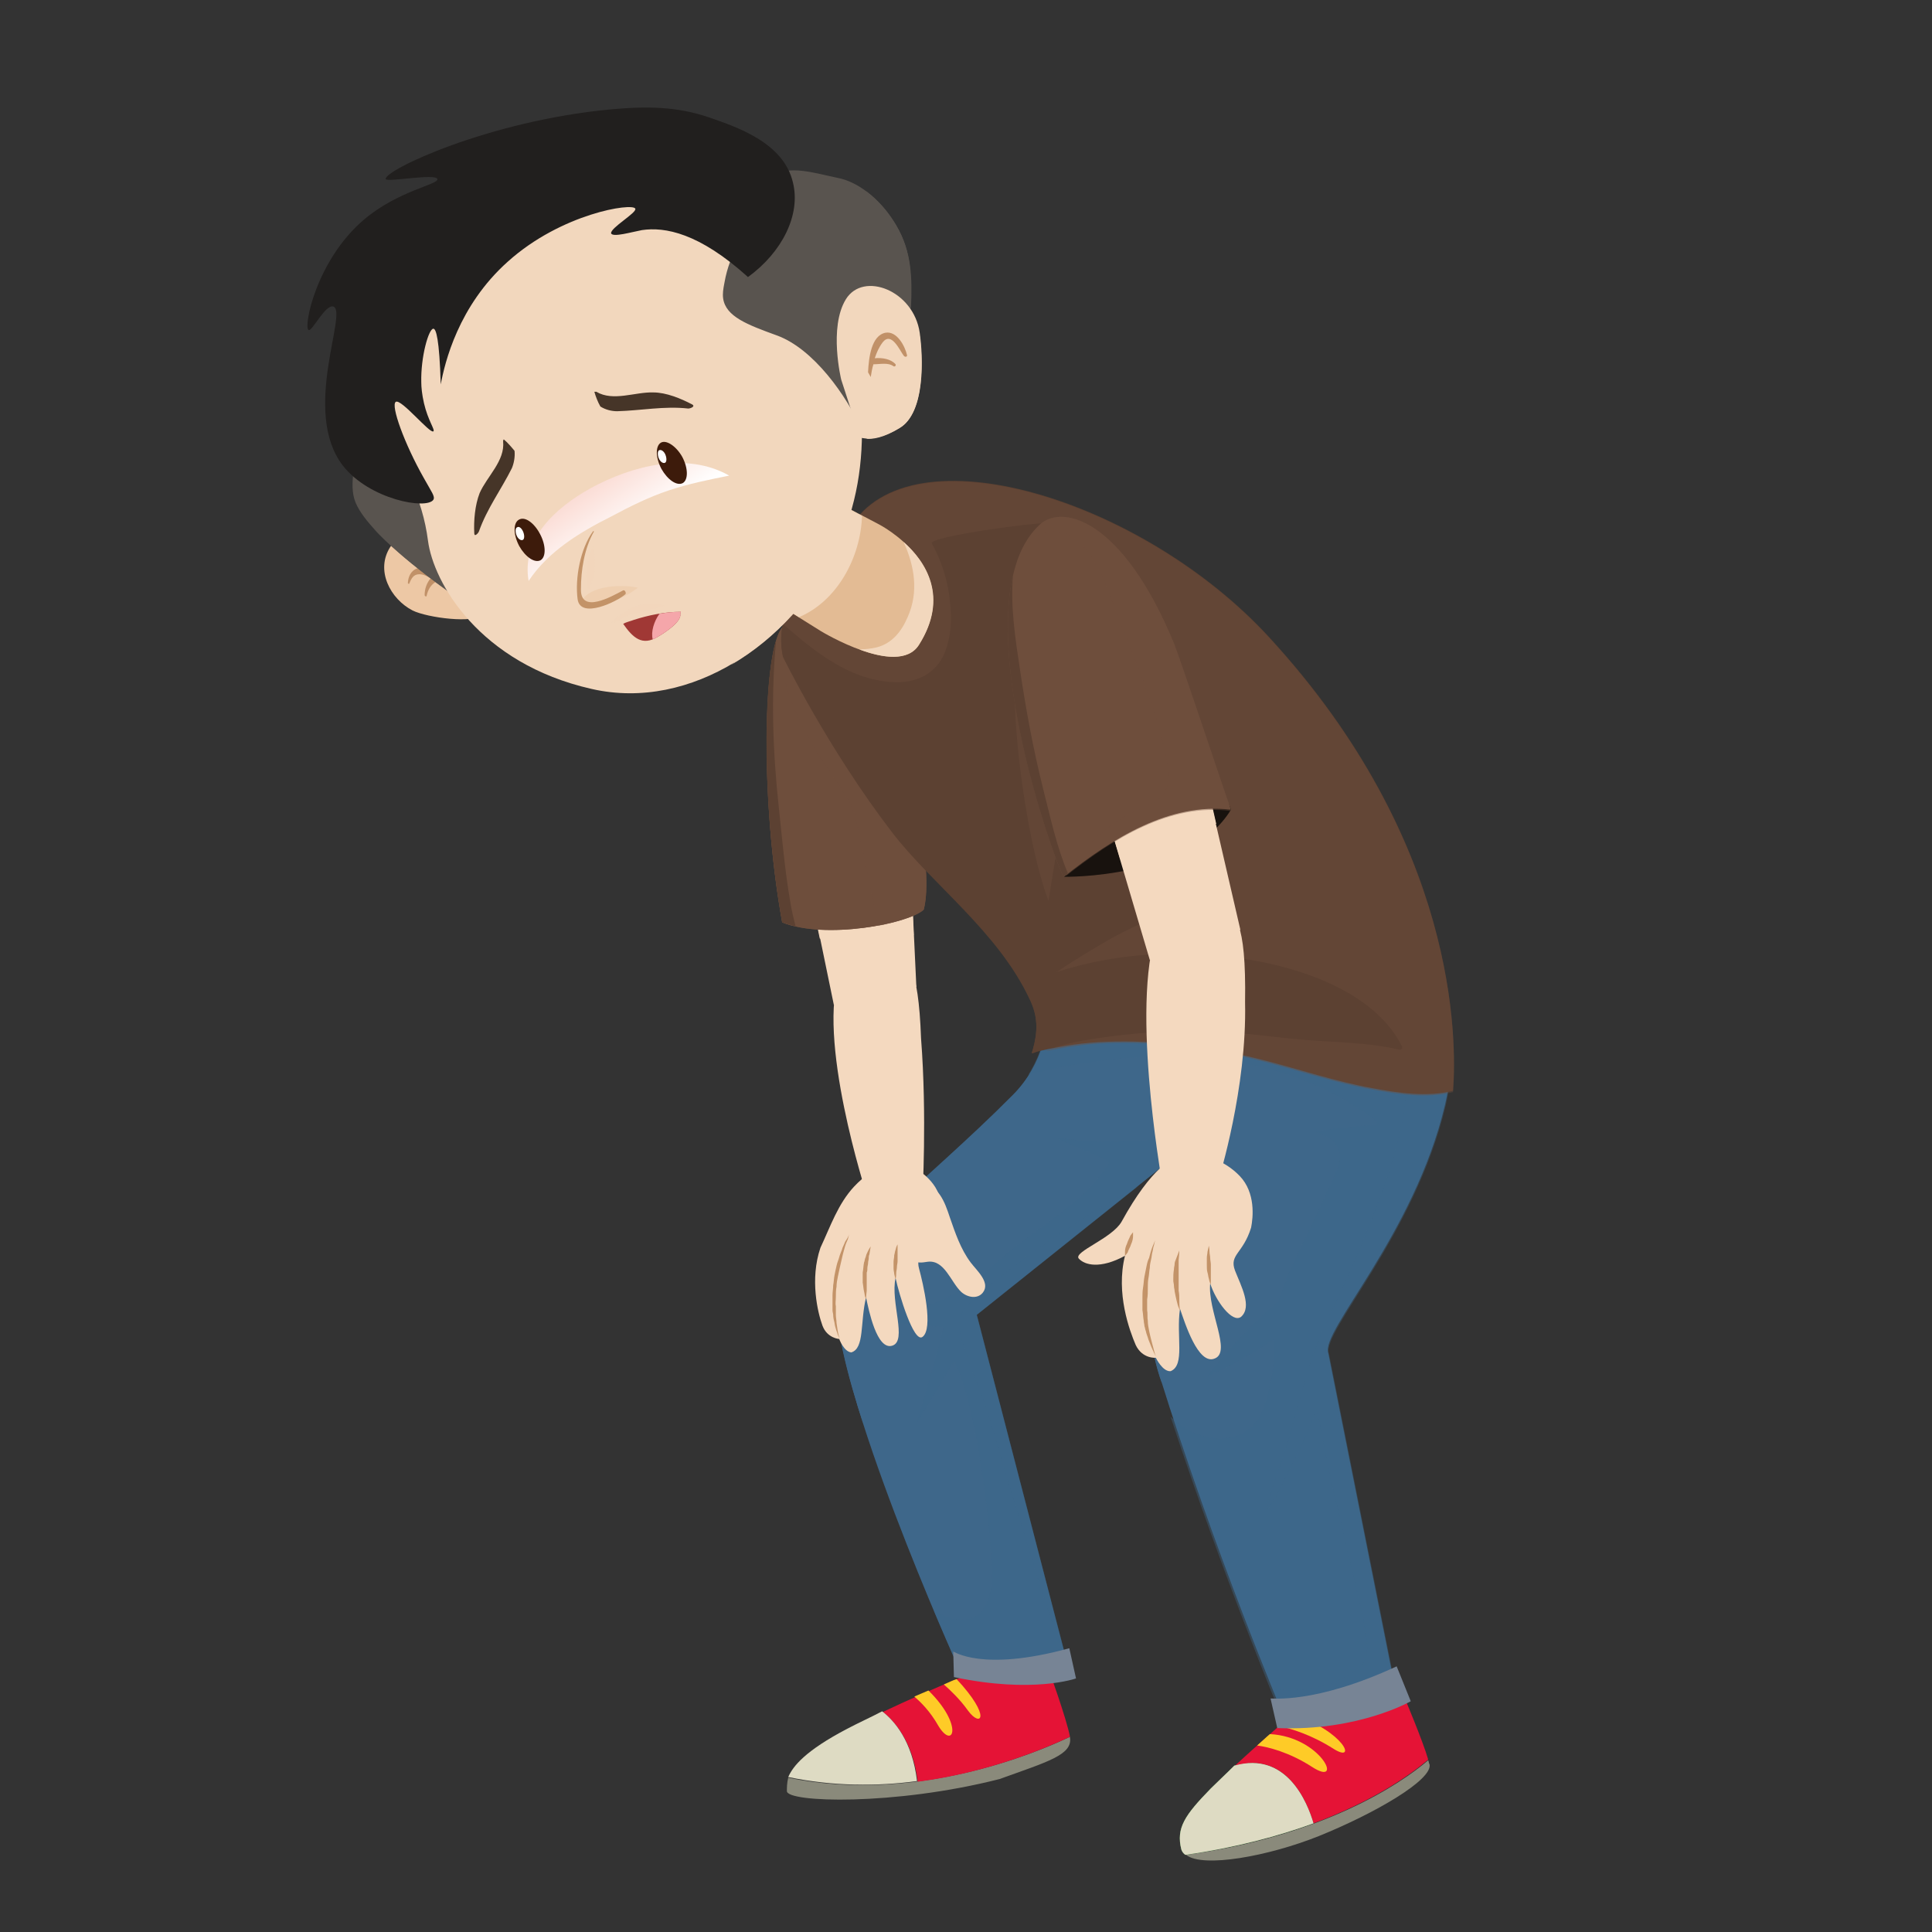 <?xml version="1.0" encoding="utf-8"?>
<!-- Generator: Adobe Illustrator 23.0.5, SVG Export Plug-In . SVG Version: 6.00 Build 0)  -->
<svg version="1.1" id="Layer_1" xmlns="http://www.w3.org/2000/svg" xmlns:xlink="http://www.w3.org/1999/xlink" x="0px" y="0px"
	 viewBox="0 0 288 288" style="enable-background:new 0 0 288 288;" xml:space="preserve">
<rect x="0" y="0" width="288" height="288" fill="#333333" stroke="none"/>
<style type="text/css">
	.st0{fill:#EDC8A5;}
	.st1{fill:#C19168;}
	.st2{fill:#59544F;}
	.st3{fill:#F4D9BF;}
	.st4{fill:#6E4E3C;}
	.st5{fill:#5C4132;}
	.st6{opacity:0.4;fill:#6E4E3C;enable-background:new    ;}
	.st7{fill:#8A8A7B;}
	.st8{fill:#E51336;}
	.st9{fill:#DEDBC3;}
	.st10{fill:#FECB27;}
	.st11{fill:#5BB354;}
	.st12{fill:#3E678A;}
	.st13{opacity:0.4;fill:#3E678A;enable-background:new    ;}
	.st14{fill:#778495;}
	.st15{fill:#18120E;}
	.st16{fill:#E3BB94;}
	.st17{fill:#F2D7BD;}
	.st18{opacity:0.5;fill:#F2D7BD;enable-background:new    ;}
	.st19{fill:url(#SVGID_1_);}
	.st20{opacity:0.5;fill:#EDC8A5;enable-background:new    ;}
	.st21{fill:#3D1B0B;}
	.st22{fill:#FFFFFF;}
	.st23{fill:#463528;}
	.st24{fill:#C39368;}
	.st25{fill:#A03835;}
	.st26{fill:#F5A6AA;}
	.st27{fill:#211F1E;}
</style>
<path class="st0" d="M66.1,81.4c0,0-5.6-3.4-7.9,0.1c-2.3,3.5,0,7.8,3.3,9.5c2.2,1.1,9.3,2,10.3,0.6C72.8,90.3,66.1,81.4,66.1,81.4z
	"/>
<path class="st1" d="M66.2,86.2c-0.7-0.6-1.5-1.1-2.3-1.4c-1.7-0.6-3,0.3-3.1,2.1c0,0.1,0.2,0.2,0.2,0.1c0.3-0.7,0.6-1.4,1.5-1.4
	c0.6,0,1.2,0.3,1.7,0.6c-0.6,0.7-0.9,1.6-0.9,2.5c0,0.2,0.3,0.3,0.3,0.1c0.2-0.9,0.6-1.6,1.4-2.1c0.3,0.2,0.6,0.4,0.9,0.6
	c0.4,0.3,0.9,0.8,1.4,0.9c0.2,0,0.4-0.2,0.4-0.4C67.5,87.1,66.6,86.6,66.2,86.2z"/>
<path class="st2" d="M57.4,57.8c0,0-6.6,11.8-4.4,17.1c2.2,5.4,14.7,13.8,14.7,13.8S65.9,69,57.4,57.8z"/>
<path class="st2" d="M57.4,57.8c0,0-2.1,3.8-3.5,8c2.2,0.8,3.7,4.2,4.5,5.9c0.8,1.8,1.5,3.7,1.9,5.6c0.3,1.2,0.6,2.5,0.4,3.7
	c0,0.2-0.2,0.2-0.4,0.2c-1.7-0.2-3.2-1.2-4.6-2.4c4.4,4.8,12,10,12,10S65.9,69,57.4,57.8z"/>
<polygon class="st3" points="136.6,147.1 135.2,117.3 117.6,117.3 124.3,149.8 "/>
<path class="st3" d="M129.6,140.5c2.1-0.1,4.5-0.3,6.6-1.1l-1-22.1h-17.7l4.7,22.6C124.6,140.6,127.3,140.6,129.6,140.5z"/>
<g>
	<path class="st4" d="M116.6,137.5c-3.3-18.3-2.9-40.9,0.1-44.1c7.6,4.1,9.3,9.3,15.9,16.7c3.1,3.7,6.7,19.3,5.1,25.5
		C135.4,137.7,123.1,140.1,116.6,137.5z"/>
</g>
<g>
	<path class="st4" d="M116.6,137.5c-3.3-18.3-2.9-40.9,0.1-44.1c7.6,4.1,9.3,9.3,15.9,16.7c3.1,3.7,6.7,19.3,5.1,25.5
		C135.4,137.7,123.1,140.1,116.6,137.5z"/>
</g>
<g>
	<path class="st5" d="M117.8,134.4c-0.8-4.6-1.2-9.3-1.7-14c-0.9-8.3-1.2-16.7-0.4-25c-2.1,6.7-2,26,0.9,42.1c0.6,0.2,1.3,0.4,2,0.6
		C118.3,136.9,118,135.7,117.8,134.4z"/>
</g>
<g>
	<path class="st6" d="M132.6,110.2c-6.6-7.4-8.3-12.6-15.9-16.7c-0.2,0.2-0.5,0.6-0.7,1.1c0,2.3,0.4,4.7,1,6.8
		c1.2,4.5,3.3,8.6,5.9,12.5c1.4,2.1,3,4.2,4.1,6.4c1,2.1,3,14.1,4,17.7c3.1-0.6,5.7-1.5,6.6-2.3
		C139.3,129.5,135.8,113.9,132.6,110.2z"/>
</g>
<g>
	<path class="st7" d="M159.5,258.9v0.1c0.4,2.6-3.3,3.6-10.5,6.2c-15.7,4-31.7,3.5-31.7,1.8c0-0.5,0-1.2,0.2-2
		C136.3,268.9,154.3,261.4,159.5,258.9z"/>
	<path class="st8" d="M131.6,255.2c7.8-3.7,15.4-6.7,15.4-6.7h9.2c0,0,2.8,7.7,3.3,10.4c-3.4,1.6-12,5.3-22.7,6.7
		C136.1,259.6,133.3,256.5,131.6,255.2z"/>
	<path class="st9" d="M126.3,257.7c1.7-0.9,3.5-1.7,5.2-2.6c1.8,1.4,4.5,4.4,5.2,10.4c-5.9,0.8-12.5,0.8-19.2-0.6
		C118.2,263.3,120,261,126.3,257.7z"/>
	<g>
		<path class="st10" d="M144.3,255c-1.2-1.7-2.7-3.1-3.6-3.9c0.7-0.3,1.3-0.6,1.9-0.8C147.9,256,146.2,257.6,144.3,255z"/>
		<path class="st10" d="M139.9,257.3c-1.3-2.3-2.7-3.6-3.6-4.4c0.7-0.3,1.4-0.6,2.1-0.9C143.7,257.2,142.1,260.9,139.9,257.3z"/>
	</g>
</g>
<g>
	<path class="st7" d="M212.9,262.4c0.1,0.2,0.1,0.5,0.2,0.6c0.5,2.3-8.1,7.3-16.5,10.7c-7.5,3-17.3,4.8-19.8,2.8
		C197.2,273.7,208.7,266,212.9,262.4z"/>
	<g>
		<path class="st11" d="M180.5,266.6c1-1,2.2-2.1,3.5-3.4c7.8-2.2,10.9,5.5,11.8,8.6c-5.2,1.9-11.5,3.6-19.1,4.7
			c-0.3-0.2-0.5-0.5-0.6-0.8C175.3,272.5,176.6,270.6,180.5,266.6z"/>
		<path class="st8" d="M184.1,263.2c4.1-3.8,9.1-8.1,9.1-8.1l16.1-2.2c0,0,2.8,6.6,3.6,9.4c-2.7,2.3-8.2,6.2-17.1,9.5
			C194.9,268.7,191.8,261,184.1,263.2z"/>
	</g>
	<g>
		<path class="st9" d="M180.5,266.6c1-1,2.2-2.1,3.5-3.4c7.8-2.2,10.9,5.5,11.8,8.6c-5.2,1.9-11.5,3.6-19.1,4.7
			c-0.3-0.2-0.5-0.5-0.6-0.8C175.3,272.5,176.6,270.6,180.5,266.6z"/>
		<path class="st10" d="M195.6,263.4c-3.4-2.2-6.6-3-8.2-3.2c0.7-0.6,1.3-1.2,1.9-1.7C197,258.9,200.4,266.5,195.6,263.4z"/>
		<path class="st10" d="M198.8,260.7c-3.3-2.1-6.3-3-8.1-3.4c0.9-0.8,1.6-1.4,2-1.7C200.5,258.1,202.3,262.9,198.8,260.7z"/>
	</g>
</g>
<g>
	<path class="st12" d="M212.1,142.5c0,0,6.6,8.4,3.3,22.2c-4.6,19.4-18.6,33.7-17.4,37l9.8,49.1l-16.7,4.4c0,0-10.1-23.9-18.3-50.3
		c-3.6-11.4,1.7-20.9,2.2-32.4L145.6,196l13.3,51.2c0,0-10.9,2.4-16.2,1c0,0-18.7-41.5-18-55.1c0.5-8.2,12.4-15.8,26.3-29.8
		c9-9.1,4.1-23.3,4.1-23.3S211.4,142,212.1,142.5z"/>
</g>
<g>
	<path class="st12" d="M127.9,208.5c-0.8-4.3-1.8-8.9-1.8-13.3c0-3,1-5.8,2.8-8.3c3.9-5.5,9.8-9.3,14.8-13.8
		c3.2-2.9,6.4-5.9,9.9-8.4c2.9-2,6.4-1.9,9.7-2.4c-2.2-0.6-4.5-1.5-6.8-1.1c-0.2,0-0.5-0.1-0.4-0.4c2.4-6.7,0.6-14-0.7-20.9
		c-0.2,0-0.3,0-0.3,0s4.9,14.2-4.1,23.3c-13.9,14-25.8,21.6-26.3,29.8c-0.3,4.4,1.5,11.7,4.1,19.6
		C128.4,211.4,128.2,210,127.9,208.5z"/>
	<path class="st12" d="M172.9,196.5c0.3-5.2,1-10.7,2.9-15.5c1.6-4.2,3.9-8,6.1-11.9c-3,2.2-5,5.7-7.1,8.7c-0.2,0.3-0.4,0.5-0.5,0.8
		c-1.5,8.9-4.5,17-1.5,26.4c0.1,0.4,0.3,0.8,0.4,1.2C172.8,203,172.7,199.7,172.9,196.5z"/>
</g>
<g>
	<path class="st13" d="M172.6,174.4c0.8-0.8,1.6-1.6,2.5-2.2c2.5-1.8,5.3-2.9,8.2-3.8c-8.6,1.2-17.4,2.7-26,1.1
		c2.5,1.4,5.4,2.2,7.9,3.6c0.1,0.1,0.2,0.3,0.1,0.4c-4,6.1-10.9,9.5-16.3,14.3c-2.8,2.5-5.5,4.6-8.9,6.1c-2.9,1.2-5.9,1.9-8.9,2.6
		c3,0.9,6.2,1.1,9.4,1.3c0.2,0-2.5,9.7-4,14.3c2-2.8,5.6-9.4,5.7-9.2c3.6,7.2,6.3,30.9,5.3,34.6c-0.4,1.5-1.2,3.2-2.8,3.7
		c-1.8,0.6-3.8,0-5.6-1.1c2.1,4.9,3.5,8,3.5,8c5.3,1.4,16.2-1,16.2-1l-13.3-51.2L172.6,174.4z"/>
	<path class="st13" d="M146.5,192.4c-1.2,1-2.8,2.3-3.3,3.9c-0.5,1.6,0.1,3.3,0.6,4.9c1.1,3.5,2.7,6.8,3.7,10.3
		c1.2,4,2.3,8.1,3.6,12.1c2.3,7.4,4.5,14.9,7.1,22.2c0.1,0.1,0.1,0.1,0.2,0.2l-12.9-49.9l24.2-19.3c-5,2.7-9.9,5.7-14.6,9.1
		C152.2,187.9,149.3,190.1,146.5,192.4z"/>
	<path class="st13" d="M212.1,142.5C211.4,142,155,140,155,140s3.9,11.3-1.7,20.2c17.4-4.4,37.2-4.4,51.8,6.9
		c0.2,0.2,0.2,0.6-0.2,0.6c-3,0.2-5.9,0.4-8.8,1c1.9,0.7,3.9,1.8,3.6,4.1c-0.1,1.2-0.7,2.3-1.2,3.4c-0.9,1.8-1.7,3.7-2.6,5.6
		c-1.1,2.4-2.3,4.7-3.4,7.1c-0.6,1.3-1.1,2.7-1.6,4.1c-0.4,1.2-0.6,1.3-1.6,2.1c-3.4,3-6.5,6.4-9.3,10c3.5-1.4,6.7-3.4,9.9-5.4
		c0.2-0.1,0.2,10.3-3.8,13.4c-2.6,2-6.6,1.5-9.2-0.1c-0.8-0.5-1.6-1.1-2.4-1.8c7.8,23.8,16.3,44.1,16.3,44.1l16.7-4.4l-9.8-49.1
		c-1.2-3.2,12.8-17.6,17.4-37C218.7,151,212.1,142.5,212.1,142.5z"/>
	<path class="st13" d="M212.1,142.5c-0.1-0.1-2.4-0.3-6-0.4c1.9,4.9,3.3,10.1,3.6,15.4c0.4,7.9-1.7,15.2-4.6,22.6
		c-1.5,4-3.2,7.9-4.9,11.7c-1.8,3.9-3.7,7.7-5,11.7c-1.2,3.8-2.1,7.6-3.2,11.4c-1,3.4-2.5,6.7-3.2,10.2c1.5-1.6,2.3-3.8,3.3-5.8
		c1.4-2.7,2.8-5.4,3.8-8.3c0.1-0.3,0.5-0.3,0.6,0c1.3,7.6,3.2,15.1,4.9,22.5c0.8,3.5,1.8,7.1,2.3,10.8c0.2,1.5,0.2,3.1-1,4.2
		c-3,2.7-8,3.7-11.9,3.4c-0.4,0-0.7-0.1-1.1-0.1c0.9,2.3,1.5,3.5,1.5,3.5l16.7-4.4l-9.8-49.1c-1.2-3.2,12.8-17.6,17.4-37
		C218.7,151,212.1,142.5,212.1,142.5z"/>
</g>
<path class="st14" d="M208.2,248.4l2.1,5.2c0,0-7.8,4.5-19.9,4l-1-4.4C189.5,253.1,195.9,254.1,208.2,248.4z"/>
<path class="st14" d="M159.4,245.7l1,4.5c0,0-6.4,2.3-18.2-0.2l-0.1-3.8C142.1,246.1,146.3,249.3,159.4,245.7z"/>
<path class="st5" d="M153.8,157c0.5-0.1,1-0.3,1.5-0.4c3.1-0.7,6.4-1.2,9.6-1.3c7.7-0.3,15.8,0.8,23.3,2.7
	c5.5,1.4,10.8,3.2,16.3,4.2c3.7,0.7,8.2,1.4,12.1,0.4c0.6-7.8,0.6-37.1-27.3-67.5c-18.9-20.7-53.7-31.4-62.6-16.4
	c0,0-12.1,9.1-10,19c0,0,6.7,13.7,16.3,26.2c5.9,7.7,15.8,14.8,20.5,24.9C154.6,151.3,154.9,153.5,153.8,157z"/>
<path class="st5" d="M153.8,157c0.2,0,0.4-0.1,0.5-0.1c0.8-2,1.2-4.1,1.1-6.1c-0.3-4.6-4.5-8.3-6.8-12c-0.2-0.3,0.2-0.6,0.4-0.4
	c2.7,1.6,5.6,3.1,8.7,3.5c-10.4-6.9-19.6-15.3-27.2-25.2c-3.8-5-7.8-10.3-10.6-15.9c-1.4-2.8-2.5-5.7-3-8.6
	c-0.5,1.8-0.6,3.7-0.2,5.7c0,0,6.7,13.7,16.3,26.2c5.9,7.7,15.8,14.8,20.5,24.9C154.6,151.3,154.9,153.5,153.8,157z"/>
<path class="st6" d="M189.3,95.2c-18.9-20.7-53.7-31.4-62.6-16.4c0,0-8.4,6.3-10,14.2c4.8,4.2,10.2,8.6,17,8.7
	c2.8,0,5.4-1.1,6.8-3.7c1.1-2.2,1.4-4.8,1.2-7.2c-0.2-3.5-1.1-6.7-2.8-9.8c-0.5-1,15.7-3.2,17.2-3c0.2,0,0.3,0.3,0.2,0.5
	c-4.3,8.2-5.2,17.4-5,26.5c0.2,7.9,2.2,21.9,5,29.3c1.1-7,5.5-35.5,8.7-32.1c3.6,3.8,6.3,8.8,8.2,13.7c2.4,6.2,3.9,12.6,6.3,18.8
	c0.1,0.2-0.2,0.4-0.4,0.4c-2.4-0.5-5.1,0.8-7.3,1.8c-2,0.9-4,1.8-6,2.9c-2.8,1.6-5.6,3.3-8.3,5.1c9.6-3.1,20.2-3.5,30.1-1.6
	c7.8,1.5,17.6,5.1,21.4,12.7c0.1,0.2-0.1,0.5-0.3,0.5c-5-1.2-10.4-1.1-15.5-1.6c-5.2-0.5-10.4-1.3-15.6-1.2
	c-5.4,0-10.8,0.5-16.1,1.4c-2,0.4-3.9,0.8-5.7,1.6c3-0.6,6.1-1.1,9.1-1.2c7.7-0.3,15.8,0.8,23.3,2.7c5.5,1.4,10.8,3.2,16.3,4.2
	c3.7,0.7,8.2,1.4,12.1,0.4C217.2,154.9,217.2,125.6,189.3,95.2z"/>
<g>
	<path class="st15" d="M160.1,128.4l-1.5,2.3c0,0,18.5,0.4,24.9-10c0,0-0.9-4.9-10.8-3C162.8,119.6,160.1,128.4,160.1,128.4z"/>
</g>
<path class="st16" d="M117,70.8l13.9,7.3c0,0,13.2,6.6,6.1,18c-3.1,5-14.6-2-14.6-2l-14.4-9L117,70.8z"/>
<path class="st17" d="M128.5,76.9L117,70.8l-8.9,14.3l11,6.9C124.8,89.6,128.3,83.1,128.5,76.9z"/>
<path class="st17" d="M134.7,80.8c1.6,3.5,2.3,7.4,0.6,11.2c-0.9,2.1-2.3,3.9-4.6,4.5c-0.9,0.2-1.7,0.3-2.6,0.3
	c3.4,1.3,7.3,1.9,8.9-0.7C141.5,89,138,83.7,134.7,80.8z"/>
<path class="st17" d="M108.1,20.7c-6.4-2.8-13.9-3.2-20.8-1.9c-4.5,0.8-9.9,2.1-13.9,4.3c-2.9,1.6-6,3.6-8.4,5.8
	c-5.1,4.7-9.4,10.2-11.2,17.1c-1.5,5.7-1.4,11.6,1.3,16.9c1.6,3.1,4.5,5.6,6,8.7c1.4,2.8,2.3,5.9,2.7,9c0.8,6.2,7.6,18.3,24.4,22.1
	c14.9,3.4,29.9-7.1,36.4-20.8c6.1-12.8,3.9-26.9-0.4-39.9c-1.2-3.7-2.7-7.5-4.6-10.9s-4.5-6.2-7.7-8.3
	C110.8,22,109.5,21.3,108.1,20.7z"/>
<path class="st18" d="M87.7,88c1.1-2.1,1.2-4.4,0.7-6.6C87.5,83.5,87.1,86,87.7,88z"/>
<path class="st18" d="M91.1,93c1.1-0.6,2.3-1.2,3.5-1.5c1.5-0.5,3-0.7,4.5-1.2C96.1,89.3,93,90.7,91.1,93z"/>
<path class="st18" d="M57.9,42.4c-3.6,7.7-4.7,17.2,1.4,23.5c-1.5-2.6-2.1-5.6-2.2-8.6c-0.2-4.3,0.2-8.6,1.5-12.7
	c1.8-5.7,4.9-10.9,8.9-15.2C63.3,33.1,60,37.8,57.9,42.4z"/>
<path class="st17" d="M95.6,58.6C93,58.4,90.4,58.9,88,58c0.2,1.6,0.7,3.3,2.7,3.3c1.4,0,2.8-0.1,4.2-0.2c2.8-0.2,5.5-0.6,8.2-0.3
	C101.4,59,97.9,58.7,95.6,58.6z"/>
<path class="st17" d="M78.9,64.5c0.3,1.3,0.2,2.6,0.4,3.8C79.9,67,80.3,64.9,78.9,64.5z"/>
<linearGradient id="SVGID_1_" gradientUnits="userSpaceOnUse" x1="81.868" y1="226.583" x2="95.097" y2="207.285" gradientTransform="matrix(1 0 0 -1 0 288)">
	<stop  offset="0.335" style="stop-color:#F9CBC0"/>
	<stop  offset="0.944" style="stop-color:#FFFFFF"/>
</linearGradient>
<path class="st19" d="M88,72.8c-5.2,2.9-10.3,7.5-9.2,13.8c2.9-4.4,7.7-7.3,12.3-9.6c2.8-1.5,5.6-2.9,8.6-3.9s6-1.6,9-2.2
	C102.4,67.3,94.2,69.4,88,72.8z"/>
<path class="st17" d="M85.4,58.7c-0.1,0.9-0.3,2.3,0.3,2.8c0.7,0.5,1.9,0.8,2.8,0.5C87.7,60.7,86.5,59.7,85.4,58.7z"/>
<path class="st17" d="M73.9,63.6c0.9,2.8,0.1,5.2-1.2,7.9c-0.9,1.9-2.6,5.2-1.3,7.3c1.1-2.5,2.3-4.7,4-7c1-1.4,2.3-3.2,1.9-5.1
	C76.8,65,75.6,63.9,73.9,63.6z"/>
<path class="st17" d="M124.3,42c-1.2-3.7-2.7-7.5-4.6-10.9s-4.5-6.2-7.7-8.3c-1.3-0.8-2.6-1.5-3.9-2.1c-5.8-2.5-12.4-3.1-18.6-2.2
	c3.6-0.2,7.2,0,10.7,1.1c2.8,0.9,6,2.4,7.6,5c2.9,4.6-0.7,9.8-2.2,14.2c-0.9,2.7-1.4,5.9,0.7,8.2c2.5,2.8,6.5,3.3,9.4,5.4
	c13.6,9.9,8.9,30.6-0.9,41.3c-1.8,1.9-3.7,3.8-5.8,5.4c6.7-3.9,12.3-10.1,15.7-17.2C130.8,69.1,128.7,55,124.3,42z"/>
<path class="st20" d="M86.5,90.2c3.2,0.3,6.1-0.7,8.6-2.6C92.2,87,87.1,87.4,86.5,90.2z"/>
<g>
	<path class="st21" d="M101.7,68.1c0.9,1.7,0.9,3.4,0.1,3.9c-0.9,0.5-2.3-0.5-3.2-2.1c-0.9-1.7-0.9-3.4-0.1-3.9
		S100.8,66.5,101.7,68.1z"/>
	<path class="st22" d="M99.2,67.8c0.2,0.5,0.2,1.1-0.1,1.2c-0.3,0.1-0.7-0.2-0.9-0.7c-0.2-0.5-0.2-1.1,0.1-1.2
		C98.6,67,99,67.3,99.2,67.8z"/>
</g>
<g>
	<path class="st21" d="M80.5,79.6c0.9,1.7,0.9,3.4,0.1,3.9c-0.9,0.5-2.3-0.5-3.2-2.1c-0.9-1.7-0.9-3.4-0.1-3.9
		C78.2,76.9,79.6,77.9,80.5,79.6z"/>
	<path class="st22" d="M78,79.3c0.2,0.5,0.2,1.1-0.1,1.2c-0.3,0.1-0.7-0.2-0.9-0.7c-0.2-0.5-0.2-1.1,0.1-1.2
		C77.4,78.4,77.8,78.8,78,79.3z"/>
</g>
<path class="st23" d="M103.2,60.3c-1.7-0.9-3.9-1.8-5.8-1.8c-2.7-0.1-6,1.4-8.5-0.1c-0.1,0-0.2,0-0.3,0c0.2,0.7,0.5,1.5,0.9,2.2
	c0.8,0.5,1.7,0.7,2.5,0.7c3.6-0.1,7-0.8,10.6-0.4C102.9,60.9,103.7,60.6,103.2,60.3z"/>
<path class="st23" d="M70.7,79.5c-0.1-1.9,0.1-4.2,0.8-6c1.1-2.5,3.8-4.8,3.5-7.7c0-0.1,0-0.2,0.1-0.3c0.6,0.5,1.1,1.1,1.6,1.7
	c0.1,0.9-0.1,1.9-0.4,2.6c-1.6,3.2-3.7,6-4.9,9.4C71.3,79.5,70.7,80.1,70.7,79.5z"/>
<path class="st24" d="M88.4,79.2c-1.9,2.6-2.7,7-2.3,10.1c0.4,3.1,6,0.3,7.1-0.7c0.2-0.1,0-0.7-0.3-0.6c-1.7,0.9-6.4,3.6-6.3-0.2
	c0-2.8,0.5-6,1.9-8.5C88.6,79.3,88.5,79.1,88.4,79.2z"/>
<g>
	<path class="st3" d="M125.3,144.8c1.5-2.9,4.9-4.7,8.2-2.9c1.7,1,3.4,1.7,3.8,12.9c0.9,11.5,0.2,23.7,0.2,23.7l-8.3-0.4
		C129.2,178.1,121.5,154.4,125.3,144.8z"/>
	<g>
		<path class="st3" d="M139.1,176.5c-0.9-1.2-2.2-2.2-3.6-2.8c-0.9-0.3-1.8-0.4-2.7-0.2c-2.2,0.5-4,1.8-5.5,3.4
			c-2.4,2.6-3.5,5.9-5,9.1c-1.6,4.7-0.4,9.7,0.3,11.6c0.7,1.9,2.5,2,2.5,2s0.7,1.9,1.8,2c2-0.6,1.3-4.5,2.2-8.2
			c0.4,1.9,1.6,7.9,3.9,7.2c2.3-0.7-0.3-6.5,0.5-10.1c0.5,2.4,2.7,9.7,4,8.8c1.7-1.2,0.1-8-0.5-10.2s1.3-2.1,2.8-5.5
			C140.3,182.3,141,179,139.1,176.5z"/>
		<g>
			<path class="st24" d="M125.2,199.6c0,0-0.1-0.2-0.3-0.6c-0.1-0.4-0.4-1-0.5-1.8c-0.1-0.4-0.2-0.8-0.2-1.2c0-0.2-0.1-0.4-0.1-0.7
				c0-0.2,0-0.5,0-0.7c0-0.5,0-1,0-1.5s0.1-1,0.1-1.5c0.1-0.5,0.1-1,0.2-1.5s0.2-1,0.3-1.4c0.1-0.5,0.3-0.9,0.4-1.3
				c0.1-0.4,0.3-0.8,0.4-1.1c0.1-0.4,0.3-0.7,0.4-1s0.3-0.5,0.4-0.7c0.2-0.4,0.3-0.6,0.3-0.6s-0.1,0.2-0.2,0.7
				c-0.1,0.2-0.2,0.5-0.3,0.7c-0.1,0.3-0.2,0.6-0.3,1c-0.1,0.4-0.2,0.7-0.3,1.2c-0.1,0.4-0.2,0.9-0.3,1.3c-0.1,0.5-0.2,0.9-0.3,1.4
				c-0.1,0.5-0.2,1-0.2,1.5c-0.1,0.5-0.1,1-0.1,1.5s-0.1,1,0,1.4c0,0.5,0,0.9,0,1.3c0,0.4,0.1,0.8,0.1,1.2c0.1,0.7,0.2,1.4,0.3,1.8
				C125.1,199.4,125.2,199.6,125.2,199.6z"/>
			<path class="st24" d="M129.1,193.7c0,0,0-0.1-0.1-0.3s-0.1-0.5-0.2-0.9c-0.1-0.4-0.1-0.8-0.2-1.3c0-0.2,0-0.5,0-0.7
				c0-0.3,0-0.5,0-0.8c0.1-0.5,0.1-1,0.2-1.5c0.1-0.2,0.1-0.5,0.2-0.7c0.1-0.2,0.1-0.4,0.2-0.6c0.3-0.7,0.6-1.1,0.6-1.1
				s-0.1,0.5-0.2,1.2c-0.1,0.2-0.1,0.4-0.1,0.6c0,0.2-0.1,0.4-0.1,0.7c0,0.2-0.1,0.5-0.1,0.7s0,0.5-0.1,0.7c0,0.2,0,0.5,0,0.7
				s0,0.5,0,0.7c0,0.5,0,0.9,0,1.3C129.1,193.2,129.1,193.7,129.1,193.7z"/>
			<path class="st24" d="M133.5,190.7c0,0-0.1-0.3-0.2-0.8c0-0.2-0.1-0.5-0.1-0.8s0-0.6,0-1c0-0.3,0.1-0.6,0.1-1
				c0.1-0.3,0.1-0.6,0.2-0.8c0.1-0.5,0.3-0.8,0.3-0.8s0,0.3,0,0.8c0,0.2,0,0.5,0,0.8s0,0.6,0,0.9c0,0.3-0.1,0.6-0.1,0.9
				c0,0.3-0.1,0.6-0.1,0.8C133.6,190.4,133.5,190.7,133.5,190.7z"/>
		</g>
	</g>
</g>
<path class="st3" d="M144.7,188.2c-1.5-2-2.3-4.4-3.1-6.7c-0.4-1.2-0.8-2.4-1.5-3.4c-0.4-0.6-1-1.2-1.5-1.7c0.1-0.1,0.2-0.2,0.1-0.3
	c-0.2-0.1-0.4-0.2-0.5-0.2c-0.1-0.1-0.1-0.1-0.2-0.2l-0.1,0.1l0.1,0.1c-2.3,0.2-2.7,7.6-2.7,8.9c0,1,0.1,2.1,0.8,2.9
	c0.5,0.7,1.4,0.5,2.1,0.4c2.6-0.4,3.5,3,5.1,4.5c0.9,0.8,2.4,1.1,3.2,0.1C147.7,191.2,145.6,189.4,144.7,188.2z"/>
<polygon class="st3" points="184.9,138.6 179,113.1 163.2,115.4 171.4,143.1 "/>
<path class="st3" d="M174.8,123.8c2-0.6,4.3-1,6.5-1l-2.2-9.7l-15.9,2.3l3.8,12.7C169,125.9,172,124.6,174.8,123.8z"/>
<g>
	<path class="st3" d="M172.9,137.6c1.3-1.1,5.7-4.9,9.2-2.7c1.9,1.2,3.7,2.1,3.5,14.5c0.3,12.8-3.9,26.3-3.9,26.3h-8.6
		C173.2,175.7,168.2,148.1,172.9,137.6z"/>
	<g>
		<path class="st3" d="M160.8,187.6c0.9,1,3.2,1.6,6.9-0.4c-1.4,5.6,0.7,11.2,1.6,13.3c1,2.1,3,1.9,3,1.9s1,2.1,2.2,2
			c2.2-0.9,0.8-5.2,1.4-9.3c0.7,2,2.7,8.5,5.2,7.4c2.5-1-1.1-7.1-0.7-11.2c0.8,2.6,3.3,6,4.6,5c1.7-1.5,0-4.6-0.9-6.9
			c-0.9-2.4,1.2-2.5,2.4-6.4c0.3-1.5,0.7-5.2-1.7-7.7c-2.2-2.3-5.7-3.7-8.8-3c-1.1,0.2-4.3,1.6-8.8,9.8
			C165.8,184.6,160,186.6,160.8,187.6z"/>
		<g>
			<path class="st24" d="M172.4,202.3c0,0-0.2-0.2-0.4-0.7c-0.2-0.4-0.5-1.1-0.8-1.9c-0.1-0.4-0.3-0.8-0.4-1.3
				c-0.1-0.2-0.1-0.5-0.2-0.7c0-0.3-0.1-0.5-0.1-0.8c-0.1-0.5-0.1-1.1-0.2-1.6c0-0.6,0-1.1,0-1.7c0-0.6,0-1.1,0.1-1.7
				c0.1-0.6,0.1-1.1,0.2-1.6c0.1-0.5,0.2-1,0.3-1.5s0.2-0.9,0.4-1.3c0.1-0.4,0.2-0.8,0.3-1.1s0.2-0.6,0.3-0.8
				c0.2-0.5,0.3-0.7,0.3-0.7s-0.1,0.3-0.2,0.8c-0.1,0.2-0.1,0.5-0.2,0.9c-0.1,0.3-0.1,0.7-0.2,1.1c-0.1,0.4-0.2,0.9-0.2,1.3
				c-0.1,0.5-0.1,1-0.2,1.5c-0.1,0.5-0.1,1.1-0.1,1.6s0,1.1-0.1,1.6c0,0.6,0,1.1,0,1.6c0.1,0.5,0,1.1,0.1,1.6c0,0.5,0.1,1,0.2,1.5
				c0.1,0.5,0.2,0.9,0.3,1.3c0.2,0.8,0.4,1.5,0.5,1.9C172.2,202.1,172.4,202.3,172.4,202.3z"/>
			<path class="st24" d="M175.9,195.3c0,0-0.1-0.1-0.2-0.4c-0.1-0.2-0.2-0.6-0.3-1s-0.2-0.9-0.3-1.4c0-0.3-0.1-0.5-0.1-0.8
				s-0.1-0.6-0.1-0.8c0-0.6,0-1.1,0.1-1.7c0-0.3,0.1-0.5,0.1-0.8c0-0.2,0.1-0.5,0.2-0.7c0.3-0.8,0.5-1.3,0.5-1.3s0,0.6-0.1,1.4
				c0,0.2,0,0.4,0,0.7c0,0.2,0,0.5,0,0.7c0,0.3,0,0.5,0,0.8s0,0.5,0,0.8s0,0.5,0,0.8s0,0.5,0,0.8c0.1,0.5,0.1,1,0.1,1.4
				C175.8,194.8,175.9,195.3,175.9,195.3z"/>
			<path class="st24" d="M180.5,191.5c0,0-0.2-0.3-0.3-0.9c-0.1-0.3-0.1-0.6-0.2-0.9c-0.1-0.3-0.1-0.7-0.1-1.1c0-0.4,0-0.7,0-1.1
				c0-0.3,0.1-0.7,0.1-0.9c0.1-0.5,0.2-0.9,0.2-0.9s0.1,0.4,0.1,0.9c0,0.3,0.1,0.6,0.1,0.9c0,0.3,0.1,0.7,0.1,1c0,0.4,0,0.7,0,1
				s0,0.6,0,0.9C180.5,191.1,180.5,191.5,180.5,191.5z"/>
			<path class="st24" d="M167.7,187.2c0,0,0-0.3,0-0.6c0-0.4,0.1-0.8,0.3-1.2c0.1-0.4,0.4-0.9,0.5-1.2c0.2-0.3,0.4-0.5,0.4-0.5
				s0,0.3,0,0.6s-0.1,0.8-0.3,1.2c-0.1,0.4-0.4,0.8-0.5,1.2C167.9,187,167.7,187.2,167.7,187.2z"/>
		</g>
	</g>
</g>
<path class="st4" d="M158.6,130.7c-0.6,0.1-15.7-40.9-3.8-52.3C158,75,167.2,77,175,95.9c0.9,2.2,6.9,20.3,8.5,24.8
	C174.3,119.6,165.8,125,158.6,130.7z"/>
<path class="st5" d="M155.5,117.6c-1.5-6-2.6-12-3.5-18.1c-0.6-4-1.4-9-1-13.7c-3.7,16,7.1,45,7.6,44.9c0.2-0.2,0.4-0.3,0.6-0.5
	C157.5,126.2,156.6,121.9,155.5,117.6z"/>
<path class="st6" d="M175,95.9C167.2,77,158,75,154.8,78.4c-1.4,1.4-2.5,3.2-3.2,5.3c0.2-0.5,0.5-1,0.8-1.5c1.1-1.6,2.7-3.1,4.8-3
	c2.2,0.1,3.9,1.5,5.1,3.3c1.6,2.2,2.7,4.8,3.6,7.3c1.1,3,2.3,6,3.5,9.1c1.8,4.5,3.5,9.2,4.4,14c0.4,2.2,0.9,4.8-1.2,6.3
	c-1.1,0.8-2.4,1.2-3.6,1.8c-1.7,0.8-3.3,1.9-4.7,3.1c-2.2,1.8-4.2,4-5.4,6.5c7.2-5.7,15.6-10.9,24.6-9.7
	C182,116.3,175.9,98.1,175,95.9z"/>
<path class="st2" d="M133.6,33.6c-1.9-3.2-5.1-6.4-8.8-7.1c-3-0.6-7.6-2.1-9.4-0.1c-2,2.1-8.3,16.1-7.3,18.1c1.5,3.1,4.9,4.4,8,5.5
	c5.5,2,10.4,9,12.7,14.1c0.1,0.3,6.9-18.2,7-18.3C136,41.4,135.9,37.5,133.6,33.6z"/>
<path class="st2" d="M133.6,33.6c-1.1-1.9-2.6-3.7-4.5-5.1c1.6,2,2.4,4.5,1.2,6.7c-1,1.9-2.8,2.9-5,2.7s-4.1-1.6-6.4-1
	c1.2,2.9,3.8,5.1,3.7,8.4c0,0.3-0.3,0.4-0.5,0.2c-1.2-1.2-2.7-2.6-4.5-3c1.9,2.1,3.7,4.3,4.7,7.1c0.1,0.2-0.2,0.4-0.4,0.4
	c-4.6-1.1-11.3-3.4-12.3-8.7c-0.3-1.4-0.1-3,0.2-4.5c-0.6,1.2-1.4,3-1.8,5.3c-0.2,1-0.3,1.7-0.2,2.4c0.4,2.7,3.6,3.9,8,5.5
	c5.5,2,10.4,9,12.7,14.1c0.1,0.3,6.9-18.2,7-18.3C136,41.4,135.9,37.5,133.6,33.6z"/>
<path class="st2" d="M116.4,25.7c-0.4,0.2-0.8,0.4-1.1,0.7c-0.7,0.7-1.8,2.6-2.9,5C113.6,29.5,115,27.6,116.4,25.7z"/>
<path class="st17" d="M128.2,65.2c0,0,2,0.9,5.9-1.4c3.9-2.3,3.5-10.7,3-14.2c-0.9-6.3-8.4-9.2-11-5c-2.6,4.2-0.7,12-0.7,12
	L128.2,65.2z"/>
<path class="st17" d="M136.7,50.8c-0.1,0.1-0.3,0.1-0.4,0c-1.1-0.9-2.6-2.7-4.2-2.3c-1.7,0.5-2.7,2-3.2,3.6
	c-0.7,2.5-0.4,4.8,0.7,7.2c0.5,1.2,2,3.5,1.1,4.8c-0.4,0.6-1,1.1-1.6,1.3c0.9,0.1,2.6-0.1,5-1.6c3.7-2.2,3.5-10,3-13.7
	C137,50.3,136.9,50.6,136.7,50.8z"/>
<path class="st1" d="M135.2,52.9c-0.3-1.3-1.5-3.6-3.2-3.3c-2.1,0.4-2.5,3.7-2.6,5.9c0.1,0.2,0.3,0.5,0.4,0.7
	c0.1-0.6,0.2-1.3,0.4-1.9c1,0,2.2-0.3,3,0.3c0.2,0.1,0.4-0.1,0.3-0.3c-0.7-0.8-2-1-3.1-0.9c0.3-0.9,0.6-1.6,1.2-2.4
	c1.3-1.6,2.5,1.2,3.1,2C134.9,53.3,135.3,53.2,135.2,52.9z"/>
<path class="st25" d="M101.5,91.2c-2.4,0-4.8,0.5-7,1.2c-0.5,0.2-1.1,0.3-1.6,0.6c1.4,2,2.8,3.4,5.2,1.9c0.7-0.4,3.6-2.2,3.3-3.4
	C101.5,91.3,101.5,91.2,101.5,91.2z"/>
<path class="st26" d="M101.5,91.2c-1.1,0-2.1,0.1-3.2,0.3c-0.8,1.1-1.3,2.7-1,3.8c0.3-0.1,0.5-0.2,0.8-0.4c0.7-0.4,3.6-2.2,3.3-3.4
	C101.5,91.3,101.5,91.2,101.5,91.2z"/>
<path class="st27" d="M94.7,31.1c-0.4-0.9-11,0.7-19,7.9c-7.4,6.6-9.4,15.1-10,18.3C65.5,50.5,65,49,64.6,49c-0.7,0-1.9,4.2-1.8,8
	c0,0.7,0.1,1.8,0.4,3.1c0.6,2.6,1.7,4,1.4,4.2c-0.5,0.4-4.8-4.9-5.6-4.4s1.3,6.3,4.2,11.4c1.1,2,1.7,2.7,1.4,3.2
	c-1,1.5-9.5,0-13.5-5.1c-6.2-8.1,0.8-22.9-1.4-23.7c-1.2-0.4-3.2,3.8-3.7,3.5c-0.8-0.4,1.1-10.4,8.3-16.5c5.1-4.3,11.1-5.2,10.9-6
	c-0.2-0.9-7.5,0.5-7.7,0c-0.3-1.3,15.3-8.7,33.6-10.4c5.5-0.5,9.9-0.4,14.6,1.2c4,1.4,11.1,3.7,12.5,9.7c1.2,4.8-1.6,10.4-6.7,14.1
	c-7.3-6.6-12.4-7.5-15.8-7c-1.6,0.3-4.3,1.1-4.6,0.5C90.9,34,95,31.7,94.7,31.1z"/>
</svg>

